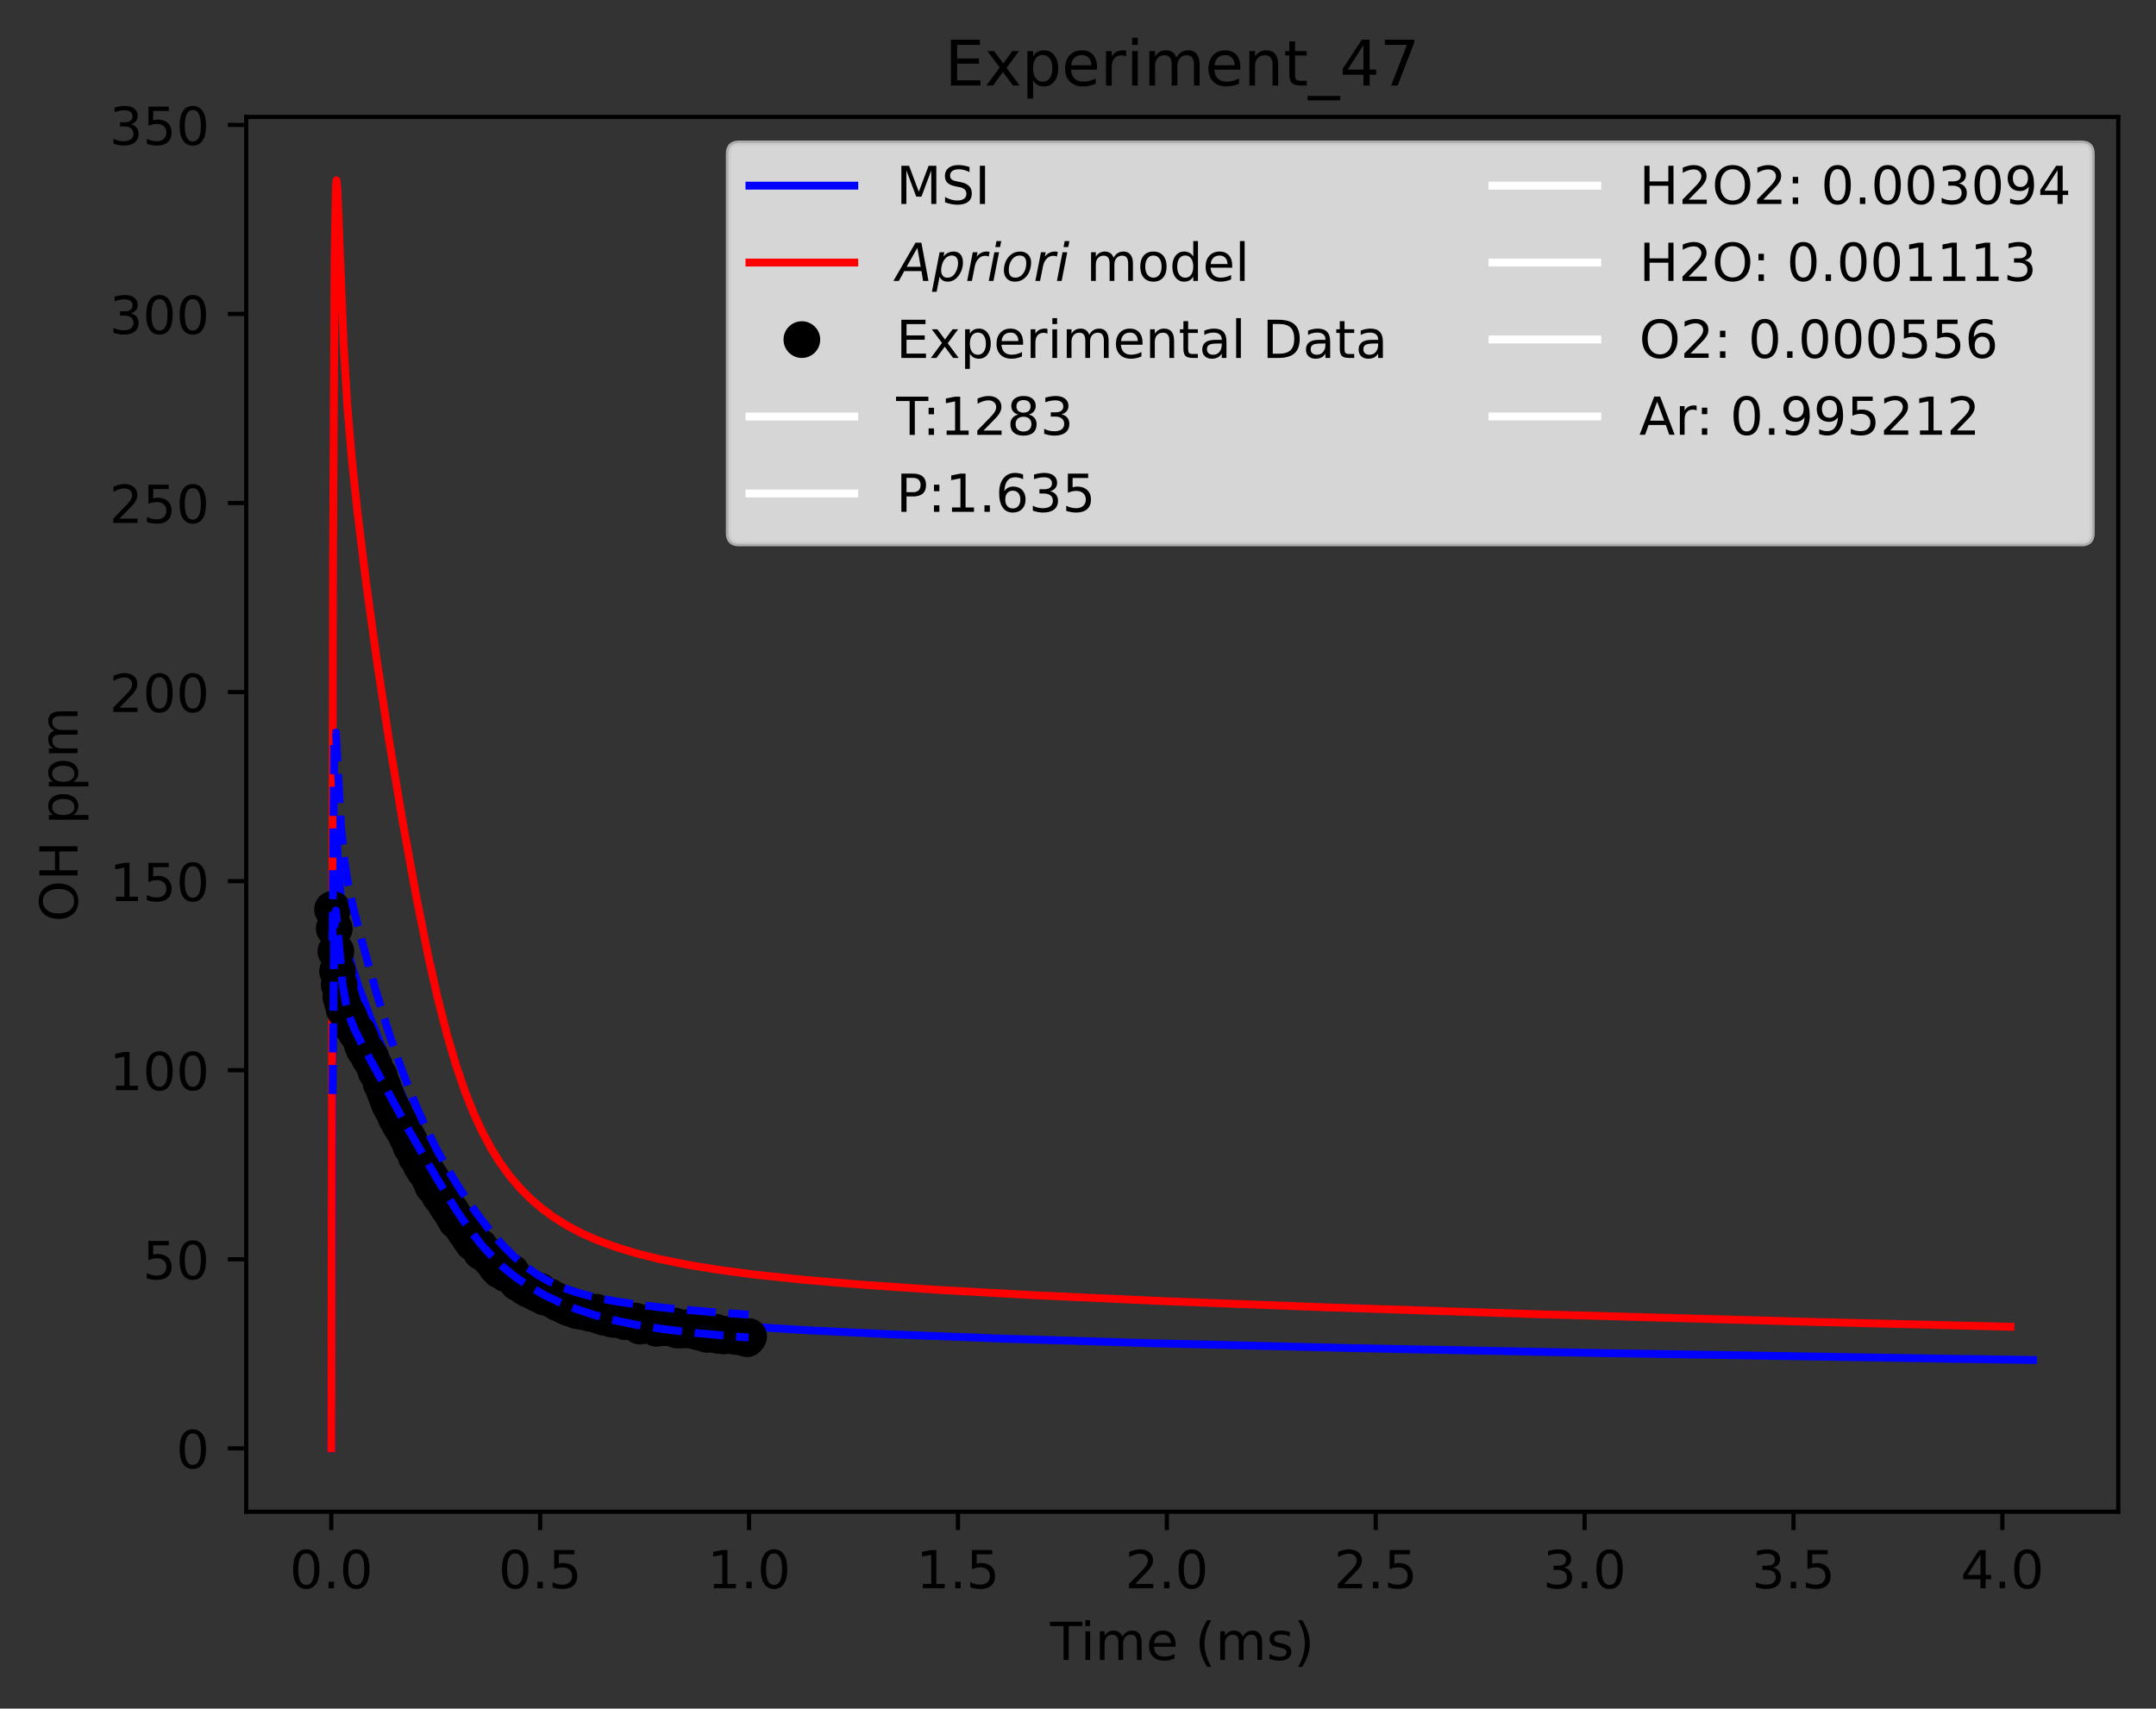 <?xml version="1.0" encoding="utf-8" standalone="no"?>
<!DOCTYPE svg PUBLIC "-//W3C//DTD SVG 1.1//EN"
  "http://www.w3.org/Graphics/SVG/1.1/DTD/svg11.dtd">
<!-- Created with matplotlib (https://matplotlib.org/) -->
<svg height="325.986pt" version="1.1" viewBox="0 0 411.286 325.986" width="411.286pt" xmlns="http://www.w3.org/2000/svg" xmlns:xlink="http://www.w3.org/1999/xlink">
 <rect x="0" y="0" width="411.286" height="325.986" fill="#333333" stroke="none"/>
 <defs>
  <style type="text/css">*{stroke-linecap:butt;stroke-linejoin:round;}</style>
 </defs>
 <g id="figure_1">
  <g id="patch_1">
   <path d="M 0 325.986 
L 411.286 325.986 
L 411.286 0 
L 0 0 
z
" style="fill:none;"/>
  </g>
  <g id="axes_1">
   <g id="patch_2">
    <path d="M 46.966 288.43 
L 404.086 288.43 
L 404.086 22.318 
L 46.966 22.318 
z
" style="fill:none;"/>
   </g>
   <g id="matplotlib.axis_1">
    <g id="xtick_1">
     <g id="line2d_1">
      <defs>
       <path d="M 0 0 
L 0 3.5 
" id="m609d4f4ee0" style="stroke:#000000;stroke-width:0.8;"/>
      </defs>
      <g>
       <use style="stroke:#000000;stroke-width:0.8;" x="63.198" xlink:href="#m609d4f4ee0" y="288.43"/>
      </g>
     </g>
     <g id="text_1">
      <!-- 0.0 -->
      <g transform="translate(55.247 303.029)scale(0.1 -0.1)">
       <defs>
        <path d="M 31.781 66.406 
Q 24.172 66.406 20.328 58.906 
Q 16.5 51.422 16.5 36.375 
Q 16.5 21.391 20.328 13.891 
Q 24.172 6.391 31.781 6.391 
Q 39.453 6.391 43.281 13.891 
Q 47.125 21.391 47.125 36.375 
Q 47.125 51.422 43.281 58.906 
Q 39.453 66.406 31.781 66.406 
z
M 31.781 74.219 
Q 44.047 74.219 50.516 64.516 
Q 56.984 54.828 56.984 36.375 
Q 56.984 17.969 50.516 8.266 
Q 44.047 -1.422 31.781 -1.422 
Q 19.531 -1.422 13.062 8.266 
Q 6.594 17.969 6.594 36.375 
Q 6.594 54.828 13.062 64.516 
Q 19.531 74.219 31.781 74.219 
z
" id="DejaVuSans-48"/>
        <path d="M 10.688 12.406 
L 21 12.406 
L 21 0 
L 10.688 0 
z
" id="DejaVuSans-46"/>
       </defs>
       <use xlink:href="#DejaVuSans-48"/>
       <use x="63.623" xlink:href="#DejaVuSans-46"/>
       <use x="95.41" xlink:href="#DejaVuSans-48"/>
      </g>
     </g>
    </g>
    <g id="xtick_2">
     <g id="line2d_2">
      <g>
       <use style="stroke:#000000;stroke-width:0.8;" x="103.046" xlink:href="#m609d4f4ee0" y="288.43"/>
      </g>
     </g>
     <g id="text_2">
      <!-- 0.5 -->
      <g transform="translate(95.094 303.029)scale(0.1 -0.1)">
       <defs>
        <path d="M 10.797 72.906 
L 49.516 72.906 
L 49.516 64.594 
L 19.828 64.594 
L 19.828 46.734 
Q 21.969 47.469 24.109 47.828 
Q 26.266 48.188 28.422 48.188 
Q 40.625 48.188 47.75 41.5 
Q 54.891 34.812 54.891 23.391 
Q 54.891 11.625 47.562 5.094 
Q 40.234 -1.422 26.906 -1.422 
Q 22.312 -1.422 17.547 -0.641 
Q 12.797 0.141 7.719 1.703 
L 7.719 11.625 
Q 12.109 9.234 16.797 8.062 
Q 21.484 6.891 26.703 6.891 
Q 35.156 6.891 40.078 11.328 
Q 45.016 15.766 45.016 23.391 
Q 45.016 31 40.078 35.438 
Q 35.156 39.891 26.703 39.891 
Q 22.75 39.891 18.812 39.016 
Q 14.891 38.141 10.797 36.281 
z
" id="DejaVuSans-53"/>
       </defs>
       <use xlink:href="#DejaVuSans-48"/>
       <use x="63.623" xlink:href="#DejaVuSans-46"/>
       <use x="95.41" xlink:href="#DejaVuSans-53"/>
      </g>
     </g>
    </g>
    <g id="xtick_3">
     <g id="line2d_3">
      <g>
       <use style="stroke:#000000;stroke-width:0.8;" x="142.893" xlink:href="#m609d4f4ee0" y="288.43"/>
      </g>
     </g>
     <g id="text_3">
      <!-- 1.0 -->
      <g transform="translate(134.942 303.029)scale(0.1 -0.1)">
       <defs>
        <path d="M 12.406 8.297 
L 28.516 8.297 
L 28.516 63.922 
L 10.984 60.406 
L 10.984 69.391 
L 28.422 72.906 
L 38.281 72.906 
L 38.281 8.297 
L 54.391 8.297 
L 54.391 0 
L 12.406 0 
z
" id="DejaVuSans-49"/>
       </defs>
       <use xlink:href="#DejaVuSans-49"/>
       <use x="63.623" xlink:href="#DejaVuSans-46"/>
       <use x="95.41" xlink:href="#DejaVuSans-48"/>
      </g>
     </g>
    </g>
    <g id="xtick_4">
     <g id="line2d_4">
      <g>
       <use style="stroke:#000000;stroke-width:0.8;" x="182.741" xlink:href="#m609d4f4ee0" y="288.43"/>
      </g>
     </g>
     <g id="text_4">
      <!-- 1.5 -->
      <g transform="translate(174.789 303.029)scale(0.1 -0.1)">
       <use xlink:href="#DejaVuSans-49"/>
       <use x="63.623" xlink:href="#DejaVuSans-46"/>
       <use x="95.41" xlink:href="#DejaVuSans-53"/>
      </g>
     </g>
    </g>
    <g id="xtick_5">
     <g id="line2d_5">
      <g>
       <use style="stroke:#000000;stroke-width:0.8;" x="222.588" xlink:href="#m609d4f4ee0" y="288.43"/>
      </g>
     </g>
     <g id="text_5">
      <!-- 2.0 -->
      <g transform="translate(214.637 303.029)scale(0.1 -0.1)">
       <defs>
        <path d="M 19.188 8.297 
L 53.609 8.297 
L 53.609 0 
L 7.328 0 
L 7.328 8.297 
Q 12.938 14.109 22.625 23.891 
Q 32.328 33.688 34.812 36.531 
Q 39.547 41.844 41.422 45.531 
Q 43.312 49.219 43.312 52.781 
Q 43.312 58.594 39.234 62.25 
Q 35.156 65.922 28.609 65.922 
Q 23.969 65.922 18.812 64.312 
Q 13.672 62.703 7.812 59.422 
L 7.812 69.391 
Q 13.766 71.781 18.938 73 
Q 24.125 74.219 28.422 74.219 
Q 39.75 74.219 46.484 68.547 
Q 53.219 62.891 53.219 53.422 
Q 53.219 48.922 51.531 44.891 
Q 49.859 40.875 45.406 35.406 
Q 44.188 33.984 37.641 27.219 
Q 31.109 20.453 19.188 8.297 
z
" id="DejaVuSans-50"/>
       </defs>
       <use xlink:href="#DejaVuSans-50"/>
       <use x="63.623" xlink:href="#DejaVuSans-46"/>
       <use x="95.41" xlink:href="#DejaVuSans-48"/>
      </g>
     </g>
    </g>
    <g id="xtick_6">
     <g id="line2d_6">
      <g>
       <use style="stroke:#000000;stroke-width:0.8;" x="262.436" xlink:href="#m609d4f4ee0" y="288.43"/>
      </g>
     </g>
     <g id="text_6">
      <!-- 2.5 -->
      <g transform="translate(254.484 303.029)scale(0.1 -0.1)">
       <use xlink:href="#DejaVuSans-50"/>
       <use x="63.623" xlink:href="#DejaVuSans-46"/>
       <use x="95.41" xlink:href="#DejaVuSans-53"/>
      </g>
     </g>
    </g>
    <g id="xtick_7">
     <g id="line2d_7">
      <g>
       <use style="stroke:#000000;stroke-width:0.8;" x="302.284" xlink:href="#m609d4f4ee0" y="288.43"/>
      </g>
     </g>
     <g id="text_7">
      <!-- 3.0 -->
      <g transform="translate(294.332 303.029)scale(0.1 -0.1)">
       <defs>
        <path d="M 40.578 39.312 
Q 47.656 37.797 51.625 33 
Q 55.609 28.219 55.609 21.188 
Q 55.609 10.406 48.188 4.484 
Q 40.766 -1.422 27.094 -1.422 
Q 22.516 -1.422 17.656 -0.516 
Q 12.797 0.391 7.625 2.203 
L 7.625 11.719 
Q 11.719 9.328 16.594 8.109 
Q 21.484 6.891 26.812 6.891 
Q 36.078 6.891 40.938 10.547 
Q 45.797 14.203 45.797 21.188 
Q 45.797 27.641 41.281 31.266 
Q 36.766 34.906 28.719 34.906 
L 20.219 34.906 
L 20.219 43.016 
L 29.109 43.016 
Q 36.375 43.016 40.234 45.922 
Q 44.094 48.828 44.094 54.297 
Q 44.094 59.906 40.109 62.906 
Q 36.141 65.922 28.719 65.922 
Q 24.656 65.922 20.016 65.031 
Q 15.375 64.156 9.812 62.312 
L 9.812 71.094 
Q 15.438 72.656 20.344 73.438 
Q 25.25 74.219 29.594 74.219 
Q 40.828 74.219 47.359 69.109 
Q 53.906 64.016 53.906 55.328 
Q 53.906 49.266 50.438 45.094 
Q 46.969 40.922 40.578 39.312 
z
" id="DejaVuSans-51"/>
       </defs>
       <use xlink:href="#DejaVuSans-51"/>
       <use x="63.623" xlink:href="#DejaVuSans-46"/>
       <use x="95.41" xlink:href="#DejaVuSans-48"/>
      </g>
     </g>
    </g>
    <g id="xtick_8">
     <g id="line2d_8">
      <g>
       <use style="stroke:#000000;stroke-width:0.8;" x="342.131" xlink:href="#m609d4f4ee0" y="288.43"/>
      </g>
     </g>
     <g id="text_8">
      <!-- 3.5 -->
      <g transform="translate(334.179 303.029)scale(0.1 -0.1)">
       <use xlink:href="#DejaVuSans-51"/>
       <use x="63.623" xlink:href="#DejaVuSans-46"/>
       <use x="95.41" xlink:href="#DejaVuSans-53"/>
      </g>
     </g>
    </g>
    <g id="xtick_9">
     <g id="line2d_9">
      <g>
       <use style="stroke:#000000;stroke-width:0.8;" x="381.979" xlink:href="#m609d4f4ee0" y="288.43"/>
      </g>
     </g>
     <g id="text_9">
      <!-- 4.0 -->
      <g transform="translate(374.027 303.029)scale(0.1 -0.1)">
       <defs>
        <path d="M 37.797 64.312 
L 12.891 25.391 
L 37.797 25.391 
z
M 35.203 72.906 
L 47.609 72.906 
L 47.609 25.391 
L 58.016 25.391 
L 58.016 17.188 
L 47.609 17.188 
L 47.609 0 
L 37.797 0 
L 37.797 17.188 
L 4.891 17.188 
L 4.891 26.703 
z
" id="DejaVuSans-52"/>
       </defs>
       <use xlink:href="#DejaVuSans-52"/>
       <use x="63.623" xlink:href="#DejaVuSans-46"/>
       <use x="95.41" xlink:href="#DejaVuSans-48"/>
      </g>
     </g>
    </g>
    <g id="text_10">
     <!-- Time (ms) -->
     <g transform="translate(200.326 316.707)scale(0.1 -0.1)">
      <defs>
       <path d="M -0.297 72.906 
L 61.375 72.906 
L 61.375 64.594 
L 35.5 64.594 
L 35.5 0 
L 25.594 0 
L 25.594 64.594 
L -0.297 64.594 
z
" id="DejaVuSans-84"/>
       <path d="M 9.422 54.688 
L 18.406 54.688 
L 18.406 0 
L 9.422 0 
z
M 9.422 75.984 
L 18.406 75.984 
L 18.406 64.594 
L 9.422 64.594 
z
" id="DejaVuSans-105"/>
       <path d="M 52 44.188 
Q 55.375 50.25 60.062 53.125 
Q 64.75 56 71.094 56 
Q 79.641 56 84.281 50.016 
Q 88.922 44.047 88.922 33.016 
L 88.922 0 
L 79.891 0 
L 79.891 32.719 
Q 79.891 40.578 77.094 44.375 
Q 74.312 48.188 68.609 48.188 
Q 61.625 48.188 57.562 43.547 
Q 53.516 38.922 53.516 30.906 
L 53.516 0 
L 44.484 0 
L 44.484 32.719 
Q 44.484 40.625 41.703 44.406 
Q 38.922 48.188 33.109 48.188 
Q 26.219 48.188 22.156 43.531 
Q 18.109 38.875 18.109 30.906 
L 18.109 0 
L 9.078 0 
L 9.078 54.688 
L 18.109 54.688 
L 18.109 46.188 
Q 21.188 51.219 25.484 53.609 
Q 29.781 56 35.688 56 
Q 41.656 56 45.828 52.969 
Q 50 49.953 52 44.188 
z
" id="DejaVuSans-109"/>
       <path d="M 56.203 29.594 
L 56.203 25.203 
L 14.891 25.203 
Q 15.484 15.922 20.484 11.062 
Q 25.484 6.203 34.422 6.203 
Q 39.594 6.203 44.453 7.469 
Q 49.312 8.734 54.109 11.281 
L 54.109 2.781 
Q 49.266 0.734 44.188 -0.344 
Q 39.109 -1.422 33.891 -1.422 
Q 20.797 -1.422 13.156 6.188 
Q 5.516 13.812 5.516 26.812 
Q 5.516 40.234 12.766 48.109 
Q 20.016 56 32.328 56 
Q 43.359 56 49.781 48.891 
Q 56.203 41.797 56.203 29.594 
z
M 47.219 32.234 
Q 47.125 39.594 43.094 43.984 
Q 39.062 48.391 32.422 48.391 
Q 24.906 48.391 20.391 44.141 
Q 15.875 39.891 15.188 32.172 
z
" id="DejaVuSans-101"/>
       <path id="DejaVuSans-32"/>
       <path d="M 31 75.875 
Q 24.469 64.656 21.281 53.656 
Q 18.109 42.672 18.109 31.391 
Q 18.109 20.125 21.312 9.062 
Q 24.516 -2 31 -13.188 
L 23.188 -13.188 
Q 15.875 -1.703 12.234 9.375 
Q 8.594 20.453 8.594 31.391 
Q 8.594 42.281 12.203 53.312 
Q 15.828 64.359 23.188 75.875 
z
" id="DejaVuSans-40"/>
       <path d="M 44.281 53.078 
L 44.281 44.578 
Q 40.484 46.531 36.375 47.5 
Q 32.281 48.484 27.875 48.484 
Q 21.188 48.484 17.844 46.438 
Q 14.5 44.391 14.5 40.281 
Q 14.5 37.156 16.891 35.375 
Q 19.281 33.594 26.516 31.984 
L 29.594 31.297 
Q 39.156 29.25 43.188 25.516 
Q 47.219 21.781 47.219 15.094 
Q 47.219 7.469 41.188 3.016 
Q 35.156 -1.422 24.609 -1.422 
Q 20.219 -1.422 15.453 -0.562 
Q 10.688 0.297 5.422 2 
L 5.422 11.281 
Q 10.406 8.688 15.234 7.391 
Q 20.062 6.109 24.812 6.109 
Q 31.156 6.109 34.562 8.281 
Q 37.984 10.453 37.984 14.406 
Q 37.984 18.062 35.516 20.016 
Q 33.062 21.969 24.703 23.781 
L 21.578 24.516 
Q 13.234 26.266 9.516 29.906 
Q 5.812 33.547 5.812 39.891 
Q 5.812 47.609 11.281 51.797 
Q 16.75 56 26.812 56 
Q 31.781 56 36.172 55.266 
Q 40.578 54.547 44.281 53.078 
z
" id="DejaVuSans-115"/>
       <path d="M 8.016 75.875 
L 15.828 75.875 
Q 23.141 64.359 26.781 53.312 
Q 30.422 42.281 30.422 31.391 
Q 30.422 20.453 26.781 9.375 
Q 23.141 -1.703 15.828 -13.188 
L 8.016 -13.188 
Q 14.5 -2 17.703 9.062 
Q 20.906 20.125 20.906 31.391 
Q 20.906 42.672 17.703 53.656 
Q 14.5 64.656 8.016 75.875 
z
" id="DejaVuSans-41"/>
      </defs>
      <use xlink:href="#DejaVuSans-84"/>
      <use x="57.959" xlink:href="#DejaVuSans-105"/>
      <use x="85.742" xlink:href="#DejaVuSans-109"/>
      <use x="183.154" xlink:href="#DejaVuSans-101"/>
      <use x="244.678" xlink:href="#DejaVuSans-32"/>
      <use x="276.465" xlink:href="#DejaVuSans-40"/>
      <use x="315.479" xlink:href="#DejaVuSans-109"/>
      <use x="412.891" xlink:href="#DejaVuSans-115"/>
      <use x="464.99" xlink:href="#DejaVuSans-41"/>
     </g>
    </g>
   </g>
   <g id="matplotlib.axis_2">
    <g id="ytick_1">
     <g id="line2d_10">
      <defs>
       <path d="M 0 0 
L -3.5 0 
" id="md9ecc47e85" style="stroke:#000000;stroke-width:0.8;"/>
      </defs>
      <g>
       <use style="stroke:#000000;stroke-width:0.8;" x="46.966" xlink:href="#md9ecc47e85" y="276.334"/>
      </g>
     </g>
     <g id="text_11">
      <!-- 0 -->
      <g transform="translate(33.603 280.133)scale(0.1 -0.1)">
       <use xlink:href="#DejaVuSans-48"/>
      </g>
     </g>
    </g>
    <g id="ytick_2">
     <g id="line2d_11">
      <g>
       <use style="stroke:#000000;stroke-width:0.8;" x="46.966" xlink:href="#md9ecc47e85" y="240.262"/>
      </g>
     </g>
     <g id="text_12">
      <!-- 50 -->
      <g transform="translate(27.241 244.062)scale(0.1 -0.1)">
       <use xlink:href="#DejaVuSans-53"/>
       <use x="63.623" xlink:href="#DejaVuSans-48"/>
      </g>
     </g>
    </g>
    <g id="ytick_3">
     <g id="line2d_12">
      <g>
       <use style="stroke:#000000;stroke-width:0.8;" x="46.966" xlink:href="#md9ecc47e85" y="204.191"/>
      </g>
     </g>
     <g id="text_13">
      <!-- 100 -->
      <g transform="translate(20.878 207.99)scale(0.1 -0.1)">
       <use xlink:href="#DejaVuSans-49"/>
       <use x="63.623" xlink:href="#DejaVuSans-48"/>
       <use x="127.246" xlink:href="#DejaVuSans-48"/>
      </g>
     </g>
    </g>
    <g id="ytick_4">
     <g id="line2d_13">
      <g>
       <use style="stroke:#000000;stroke-width:0.8;" x="46.966" xlink:href="#md9ecc47e85" y="168.119"/>
      </g>
     </g>
     <g id="text_14">
      <!-- 150 -->
      <g transform="translate(20.878 171.918)scale(0.1 -0.1)">
       <use xlink:href="#DejaVuSans-49"/>
       <use x="63.623" xlink:href="#DejaVuSans-53"/>
       <use x="127.246" xlink:href="#DejaVuSans-48"/>
      </g>
     </g>
    </g>
    <g id="ytick_5">
     <g id="line2d_14">
      <g>
       <use style="stroke:#000000;stroke-width:0.8;" x="46.966" xlink:href="#md9ecc47e85" y="132.047"/>
      </g>
     </g>
     <g id="text_15">
      <!-- 200 -->
      <g transform="translate(20.878 135.847)scale(0.1 -0.1)">
       <use xlink:href="#DejaVuSans-50"/>
       <use x="63.623" xlink:href="#DejaVuSans-48"/>
       <use x="127.246" xlink:href="#DejaVuSans-48"/>
      </g>
     </g>
    </g>
    <g id="ytick_6">
     <g id="line2d_15">
      <g>
       <use style="stroke:#000000;stroke-width:0.8;" x="46.966" xlink:href="#md9ecc47e85" y="95.976"/>
      </g>
     </g>
     <g id="text_16">
      <!-- 250 -->
      <g transform="translate(20.878 99.775)scale(0.1 -0.1)">
       <use xlink:href="#DejaVuSans-50"/>
       <use x="63.623" xlink:href="#DejaVuSans-53"/>
       <use x="127.246" xlink:href="#DejaVuSans-48"/>
      </g>
     </g>
    </g>
    <g id="ytick_7">
     <g id="line2d_16">
      <g>
       <use style="stroke:#000000;stroke-width:0.8;" x="46.966" xlink:href="#md9ecc47e85" y="59.904"/>
      </g>
     </g>
     <g id="text_17">
      <!-- 300 -->
      <g transform="translate(20.878 63.703)scale(0.1 -0.1)">
       <use xlink:href="#DejaVuSans-51"/>
       <use x="63.623" xlink:href="#DejaVuSans-48"/>
       <use x="127.246" xlink:href="#DejaVuSans-48"/>
      </g>
     </g>
    </g>
    <g id="ytick_8">
     <g id="line2d_17">
      <g>
       <use style="stroke:#000000;stroke-width:0.8;" x="46.966" xlink:href="#md9ecc47e85" y="23.832"/>
      </g>
     </g>
     <g id="text_18">
      <!-- 350 -->
      <g transform="translate(20.878 27.631)scale(0.1 -0.1)">
       <use xlink:href="#DejaVuSans-51"/>
       <use x="63.623" xlink:href="#DejaVuSans-53"/>
       <use x="127.246" xlink:href="#DejaVuSans-48"/>
      </g>
     </g>
    </g>
    <g id="text_19">
     <!-- OH ppm -->
     <g transform="translate(14.798 175.878)rotate(-90)scale(0.1 -0.1)">
      <defs>
       <path d="M 39.406 66.219 
Q 28.656 66.219 22.328 58.203 
Q 16.016 50.203 16.016 36.375 
Q 16.016 22.609 22.328 14.594 
Q 28.656 6.594 39.406 6.594 
Q 50.141 6.594 56.422 14.594 
Q 62.703 22.609 62.703 36.375 
Q 62.703 50.203 56.422 58.203 
Q 50.141 66.219 39.406 66.219 
z
M 39.406 74.219 
Q 54.734 74.219 63.906 63.938 
Q 73.094 53.656 73.094 36.375 
Q 73.094 19.141 63.906 8.859 
Q 54.734 -1.422 39.406 -1.422 
Q 24.031 -1.422 14.812 8.828 
Q 5.609 19.094 5.609 36.375 
Q 5.609 53.656 14.812 63.938 
Q 24.031 74.219 39.406 74.219 
z
" id="DejaVuSans-79"/>
       <path d="M 9.812 72.906 
L 19.672 72.906 
L 19.672 43.016 
L 55.516 43.016 
L 55.516 72.906 
L 65.375 72.906 
L 65.375 0 
L 55.516 0 
L 55.516 34.719 
L 19.672 34.719 
L 19.672 0 
L 9.812 0 
z
" id="DejaVuSans-72"/>
       <path d="M 18.109 8.203 
L 18.109 -20.797 
L 9.078 -20.797 
L 9.078 54.688 
L 18.109 54.688 
L 18.109 46.391 
Q 20.953 51.266 25.266 53.625 
Q 29.594 56 35.594 56 
Q 45.562 56 51.781 48.094 
Q 58.016 40.188 58.016 27.297 
Q 58.016 14.406 51.781 6.484 
Q 45.562 -1.422 35.594 -1.422 
Q 29.594 -1.422 25.266 0.953 
Q 20.953 3.328 18.109 8.203 
z
M 48.688 27.297 
Q 48.688 37.203 44.609 42.844 
Q 40.531 48.484 33.406 48.484 
Q 26.266 48.484 22.188 42.844 
Q 18.109 37.203 18.109 27.297 
Q 18.109 17.391 22.188 11.75 
Q 26.266 6.109 33.406 6.109 
Q 40.531 6.109 44.609 11.75 
Q 48.688 17.391 48.688 27.297 
z
" id="DejaVuSans-112"/>
      </defs>
      <use xlink:href="#DejaVuSans-79"/>
      <use x="78.711" xlink:href="#DejaVuSans-72"/>
      <use x="153.906" xlink:href="#DejaVuSans-32"/>
      <use x="185.693" xlink:href="#DejaVuSans-112"/>
      <use x="249.17" xlink:href="#DejaVuSans-112"/>
      <use x="312.646" xlink:href="#DejaVuSans-109"/>
     </g>
    </g>
   </g>
   <g id="line2d_18">
    <path clip-path="url(#p970a5e3c44)" d="M 63.198 276.334 
L 63.487 186.018 
L 63.75 161.043 
L 63.955 157.365 
L 64.009 157.472 
L 64.137 158.646 
L 64.592 166.077 
L 65.166 173.592 
L 65.71 178.019 
L 66.355 181.447 
L 67.161 184.497 
L 68.365 188.112 
L 70.93 194.952 
L 74.372 203.577 
L 77.064 209.763 
L 79.87 215.641 
L 82.506 220.683 
L 85.324 225.618 
L 87.926 229.76 
L 90.528 233.476 
L 92.912 236.483 
L 95.08 238.876 
L 97.248 240.952 
L 99.416 242.733 
L 101.801 244.386 
L 104.186 245.763 
L 106.798 247.006 
L 109.74 248.141 
L 113.009 249.144 
L 116.606 250.014 
L 120.877 250.819 
L 126.3 251.599 
L 132.992 252.324 
L 141.954 253.057 
L 153.724 253.792 
L 169.8 254.576 
L 190.625 255.382 
L 220.079 256.287 
L 257.795 257.21 
L 306.452 258.175 
L 369.453 259.205 
L 387.853 259.474 
L 387.853 259.474 
" style="fill:none;stroke:#0000ff;stroke-linecap:square;stroke-width:1.5;"/>
   </g>
   <g id="line2d_19">
    <path clip-path="url(#p970a5e3c44)" d="M 63.198 276.334 
L 63.537 105.971 
L 63.832 49.162 
L 64.077 35.462 
L 64.197 34.414 
L 64.237 34.563 
L 64.377 36.402 
L 64.716 44.961 
L 65.582 66.296 
L 66.261 77.415 
L 67.092 87.316 
L 68.176 97.593 
L 69.817 110.966 
L 71.856 125.777 
L 74.169 140.935 
L 76.776 156.542 
L 79.474 171.383 
L 81.611 182.047 
L 83.468 190.328 
L 85.325 197.588 
L 87.013 203.304 
L 88.701 208.237 
L 90.39 212.472 
L 92.078 216.105 
L 93.766 219.227 
L 95.455 221.92 
L 97.229 224.36 
L 99.257 226.747 
L 101.284 228.782 
L 103.319 230.535 
L 105.623 232.235 
L 108.311 233.911 
L 110.999 235.321 
L 113.708 236.53 
L 117.195 237.837 
L 121.264 239.089 
L 125.639 240.189 
L 130.888 241.261 
L 137.012 242.268 
L 144.015 243.195 
L 153.208 244.168 
L 165.027 245.161 
L 179.473 246.135 
L 197.903 247.149 
L 221.677 248.234 
L 253.376 249.447 
L 294.044 250.769 
L 344.746 252.184 
L 383.518 253.145 
L 383.518 253.145 
" style="fill:none;stroke:#ff0000;stroke-linecap:square;stroke-width:1.5;"/>
   </g>
   <g id="line2d_20">
    <defs>
     <path d="M 0 3 
C 0.796 3 1.559 2.684 2.121 2.121 
C 2.684 1.559 3 0.796 3 0 
C 3 -0.796 2.684 -1.559 2.121 -2.121 
C 1.559 -2.684 0.796 -3 0 -3 
C -0.796 -3 -1.559 -2.684 -2.121 -2.121 
C -2.684 -1.559 -3 -0.796 -3 0 
C -3 0.796 -2.684 1.559 -2.121 2.121 
C -1.559 2.684 -0.796 3 0 3 
z
" id="m9eb7325763" style="stroke:#000000;"/>
    </defs>
    <g clip-path="url(#p970a5e3c44)">
     <use style="stroke:#000000;" x="63.437" xlink:href="#m9eb7325763" y="173.501"/>
     <use style="stroke:#000000;" x="63.756" xlink:href="#m9eb7325763" y="177.159"/>
     <use style="stroke:#000000;" x="64.075" xlink:href="#m9eb7325763" y="181.523"/>
     <use style="stroke:#000000;" x="64.394" xlink:href="#m9eb7325763" y="185.311"/>
     <use style="stroke:#000000;" x="64.713" xlink:href="#m9eb7325763" y="187.908"/>
     <use style="stroke:#000000;" x="65.031" xlink:href="#m9eb7325763" y="190.253"/>
     <use style="stroke:#000000;" x="65.35" xlink:href="#m9eb7325763" y="191.385"/>
     <use style="stroke:#000000;" x="65.669" xlink:href="#m9eb7325763" y="192.612"/>
     <use style="stroke:#000000;" x="65.988" xlink:href="#m9eb7325763" y="193.066"/>
     <use style="stroke:#000000;" x="66.306" xlink:href="#m9eb7325763" y="193.456"/>
     <use style="stroke:#000000;" x="66.625" xlink:href="#m9eb7325763" y="194.134"/>
     <use style="stroke:#000000;" x="66.944" xlink:href="#m9eb7325763" y="194.964"/>
     <use style="stroke:#000000;" x="67.263" xlink:href="#m9eb7325763" y="195.952"/>
     <use style="stroke:#000000;" x="67.582" xlink:href="#m9eb7325763" y="196.356"/>
     <use style="stroke:#000000;" x="67.9" xlink:href="#m9eb7325763" y="196.948"/>
     <use style="stroke:#000000;" x="68.219" xlink:href="#m9eb7325763" y="197.012"/>
     <use style="stroke:#000000;" x="68.538" xlink:href="#m9eb7325763" y="197.784"/>
     <use style="stroke:#000000;" x="68.857" xlink:href="#m9eb7325763" y="198.455"/>
     <use style="stroke:#000000;" x="69.175" xlink:href="#m9eb7325763" y="199.516"/>
     <use style="stroke:#000000;" x="69.494" xlink:href="#m9eb7325763" y="200.201"/>
     <use style="stroke:#000000;" x="69.813" xlink:href="#m9eb7325763" y="200.562"/>
     <use style="stroke:#000000;" x="70.132" xlink:href="#m9eb7325763" y="200.829"/>
     <use style="stroke:#000000;" x="70.451" xlink:href="#m9eb7325763" y="201.81"/>
     <use style="stroke:#000000;" x="70.769" xlink:href="#m9eb7325763" y="201.86"/>
     <use style="stroke:#000000;" x="71.088" xlink:href="#m9eb7325763" y="202.827"/>
     <use style="stroke:#000000;" x="71.407" xlink:href="#m9eb7325763" y="203.397"/>
     <use style="stroke:#000000;" x="71.726" xlink:href="#m9eb7325763" y="204.423"/>
     <use style="stroke:#000000;" x="72.045" xlink:href="#m9eb7325763" y="204.823"/>
     <use style="stroke:#000000;" x="72.363" xlink:href="#m9eb7325763" y="205.286"/>
     <use style="stroke:#000000;" x="72.682" xlink:href="#m9eb7325763" y="206.638"/>
     <use style="stroke:#000000;" x="73.001" xlink:href="#m9eb7325763" y="207.18"/>
     <use style="stroke:#000000;" x="73.32" xlink:href="#m9eb7325763" y="208.13"/>
     <use style="stroke:#000000;" x="73.638" xlink:href="#m9eb7325763" y="208.877"/>
     <use style="stroke:#000000;" x="73.957" xlink:href="#m9eb7325763" y="209.749"/>
     <use style="stroke:#000000;" x="74.276" xlink:href="#m9eb7325763" y="210.624"/>
     <use style="stroke:#000000;" x="74.595" xlink:href="#m9eb7325763" y="211.159"/>
     <use style="stroke:#000000;" x="74.914" xlink:href="#m9eb7325763" y="211.821"/>
     <use style="stroke:#000000;" x="75.232" xlink:href="#m9eb7325763" y="212.282"/>
     <use style="stroke:#000000;" x="75.551" xlink:href="#m9eb7325763" y="213.226"/>
     <use style="stroke:#000000;" x="75.87" xlink:href="#m9eb7325763" y="213.651"/>
     <use style="stroke:#000000;" x="76.189" xlink:href="#m9eb7325763" y="214.357"/>
     <use style="stroke:#000000;" x="76.507" xlink:href="#m9eb7325763" y="214.719"/>
     <use style="stroke:#000000;" x="76.826" xlink:href="#m9eb7325763" y="215.402"/>
     <use style="stroke:#000000;" x="77.145" xlink:href="#m9eb7325763" y="215.797"/>
     <use style="stroke:#000000;" x="77.464" xlink:href="#m9eb7325763" y="216.521"/>
     <use style="stroke:#000000;" x="77.783" xlink:href="#m9eb7325763" y="217.249"/>
     <use style="stroke:#000000;" x="78.101" xlink:href="#m9eb7325763" y="217.731"/>
     <use style="stroke:#000000;" x="78.42" xlink:href="#m9eb7325763" y="218.718"/>
     <use style="stroke:#000000;" x="78.739" xlink:href="#m9eb7325763" y="219.124"/>
     <use style="stroke:#000000;" x="79.058" xlink:href="#m9eb7325763" y="219.709"/>
     <use style="stroke:#000000;" x="79.376" xlink:href="#m9eb7325763" y="220.65"/>
     <use style="stroke:#000000;" x="79.695" xlink:href="#m9eb7325763" y="220.665"/>
     <use style="stroke:#000000;" x="80.014" xlink:href="#m9eb7325763" y="221.514"/>
     <use style="stroke:#000000;" x="80.333" xlink:href="#m9eb7325763" y="222.294"/>
     <use style="stroke:#000000;" x="80.652" xlink:href="#m9eb7325763" y="222.633"/>
     <use style="stroke:#000000;" x="80.97" xlink:href="#m9eb7325763" y="223.319"/>
     <use style="stroke:#000000;" x="81.289" xlink:href="#m9eb7325763" y="223.526"/>
     <use style="stroke:#000000;" x="81.608" xlink:href="#m9eb7325763" y="223.885"/>
     <use style="stroke:#000000;" x="81.927" xlink:href="#m9eb7325763" y="224.831"/>
     <use style="stroke:#000000;" x="82.245" xlink:href="#m9eb7325763" y="224.831"/>
     <use style="stroke:#000000;" x="82.564" xlink:href="#m9eb7325763" y="226.252"/>
     <use style="stroke:#000000;" x="82.883" xlink:href="#m9eb7325763" y="226.466"/>
     <use style="stroke:#000000;" x="83.202" xlink:href="#m9eb7325763" y="226.588"/>
     <use style="stroke:#000000;" x="83.521" xlink:href="#m9eb7325763" y="227.148"/>
     <use style="stroke:#000000;" x="83.839" xlink:href="#m9eb7325763" y="228.049"/>
     <use style="stroke:#000000;" x="84.158" xlink:href="#m9eb7325763" y="228.396"/>
     <use style="stroke:#000000;" x="84.477" xlink:href="#m9eb7325763" y="228.419"/>
     <use style="stroke:#000000;" x="84.796" xlink:href="#m9eb7325763" y="229.293"/>
     <use style="stroke:#000000;" x="85.114" xlink:href="#m9eb7325763" y="229.792"/>
     <use style="stroke:#000000;" x="85.433" xlink:href="#m9eb7325763" y="230.36"/>
     <use style="stroke:#000000;" x="85.752" xlink:href="#m9eb7325763" y="230.757"/>
     <use style="stroke:#000000;" x="86.071" xlink:href="#m9eb7325763" y="231.151"/>
     <use style="stroke:#000000;" x="86.39" xlink:href="#m9eb7325763" y="231.832"/>
     <use style="stroke:#000000;" x="86.708" xlink:href="#m9eb7325763" y="232.208"/>
     <use style="stroke:#000000;" x="87.027" xlink:href="#m9eb7325763" y="232.93"/>
     <use style="stroke:#000000;" x="87.346" xlink:href="#m9eb7325763" y="232.939"/>
     <use style="stroke:#000000;" x="87.665" xlink:href="#m9eb7325763" y="233.313"/>
     <use style="stroke:#000000;" x="87.984" xlink:href="#m9eb7325763" y="233.834"/>
     <use style="stroke:#000000;" x="88.302" xlink:href="#m9eb7325763" y="234.141"/>
     <use style="stroke:#000000;" x="88.621" xlink:href="#m9eb7325763" y="234.834"/>
     <use style="stroke:#000000;" x="88.94" xlink:href="#m9eb7325763" y="234.66"/>
     <use style="stroke:#000000;" x="89.259" xlink:href="#m9eb7325763" y="235.367"/>
     <use style="stroke:#000000;" x="89.577" xlink:href="#m9eb7325763" y="236.191"/>
     <use style="stroke:#000000;" x="89.896" xlink:href="#m9eb7325763" y="236.292"/>
     <use style="stroke:#000000;" x="90.215" xlink:href="#m9eb7325763" y="237.1"/>
     <use style="stroke:#000000;" x="90.534" xlink:href="#m9eb7325763" y="237.278"/>
     <use style="stroke:#000000;" x="90.853" xlink:href="#m9eb7325763" y="237.53"/>
     <use style="stroke:#000000;" x="91.171" xlink:href="#m9eb7325763" y="237.691"/>
     <use style="stroke:#000000;" x="91.49" xlink:href="#m9eb7325763" y="237.894"/>
     <use style="stroke:#000000;" x="91.809" xlink:href="#m9eb7325763" y="238.838"/>
     <use style="stroke:#000000;" x="92.128" xlink:href="#m9eb7325763" y="238.904"/>
     <use style="stroke:#000000;" x="92.446" xlink:href="#m9eb7325763" y="239.162"/>
     <use style="stroke:#000000;" x="92.765" xlink:href="#m9eb7325763" y="239.24"/>
     <use style="stroke:#000000;" x="93.084" xlink:href="#m9eb7325763" y="239.601"/>
     <use style="stroke:#000000;" x="93.403" xlink:href="#m9eb7325763" y="239.952"/>
     <use style="stroke:#000000;" x="93.722" xlink:href="#m9eb7325763" y="240.345"/>
     <use style="stroke:#000000;" x="94.04" xlink:href="#m9eb7325763" y="240.593"/>
     <use style="stroke:#000000;" x="94.359" xlink:href="#m9eb7325763" y="241.1"/>
     <use style="stroke:#000000;" x="94.678" xlink:href="#m9eb7325763" y="241.643"/>
     <use style="stroke:#000000;" x="94.997" xlink:href="#m9eb7325763" y="241.33"/>
     <use style="stroke:#000000;" x="95.315" xlink:href="#m9eb7325763" y="242.322"/>
     <use style="stroke:#000000;" x="95.634" xlink:href="#m9eb7325763" y="242.427"/>
     <use style="stroke:#000000;" x="95.953" xlink:href="#m9eb7325763" y="242.249"/>
     <use style="stroke:#000000;" x="96.272" xlink:href="#m9eb7325763" y="242.592"/>
     <use style="stroke:#000000;" x="96.591" xlink:href="#m9eb7325763" y="243.061"/>
     <use style="stroke:#000000;" x="96.909" xlink:href="#m9eb7325763" y="242.974"/>
     <use style="stroke:#000000;" x="97.228" xlink:href="#m9eb7325763" y="242.663"/>
     <use style="stroke:#000000;" x="97.547" xlink:href="#m9eb7325763" y="242.767"/>
     <use style="stroke:#000000;" x="97.866" xlink:href="#m9eb7325763" y="243.493"/>
     <use style="stroke:#000000;" x="98.184" xlink:href="#m9eb7325763" y="243.766"/>
     <use style="stroke:#000000;" x="98.503" xlink:href="#m9eb7325763" y="244.398"/>
     <use style="stroke:#000000;" x="98.822" xlink:href="#m9eb7325763" y="244.776"/>
     <use style="stroke:#000000;" x="99.141" xlink:href="#m9eb7325763" y="244.69"/>
     <use style="stroke:#000000;" x="99.46" xlink:href="#m9eb7325763" y="244.952"/>
     <use style="stroke:#000000;" x="99.778" xlink:href="#m9eb7325763" y="245.017"/>
     <use style="stroke:#000000;" x="100.097" xlink:href="#m9eb7325763" y="245.578"/>
     <use style="stroke:#000000;" x="100.416" xlink:href="#m9eb7325763" y="245.481"/>
     <use style="stroke:#000000;" x="100.735" xlink:href="#m9eb7325763" y="245.952"/>
     <use style="stroke:#000000;" x="101.054" xlink:href="#m9eb7325763" y="245.795"/>
     <use style="stroke:#000000;" x="101.372" xlink:href="#m9eb7325763" y="246.092"/>
     <use style="stroke:#000000;" x="101.691" xlink:href="#m9eb7325763" y="245.907"/>
     <use style="stroke:#000000;" x="102.01" xlink:href="#m9eb7325763" y="246.549"/>
     <use style="stroke:#000000;" x="102.329" xlink:href="#m9eb7325763" y="246.589"/>
     <use style="stroke:#000000;" x="102.647" xlink:href="#m9eb7325763" y="246.874"/>
     <use style="stroke:#000000;" x="102.966" xlink:href="#m9eb7325763" y="246.355"/>
     <use style="stroke:#000000;" x="103.285" xlink:href="#m9eb7325763" y="246.919"/>
     <use style="stroke:#000000;" x="103.604" xlink:href="#m9eb7325763" y="247.32"/>
     <use style="stroke:#000000;" x="103.923" xlink:href="#m9eb7325763" y="247.492"/>
     <use style="stroke:#000000;" x="104.241" xlink:href="#m9eb7325763" y="247.332"/>
     <use style="stroke:#000000;" x="104.56" xlink:href="#m9eb7325763" y="247.516"/>
     <use style="stroke:#000000;" x="104.879" xlink:href="#m9eb7325763" y="247.43"/>
     <use style="stroke:#000000;" x="105.198" xlink:href="#m9eb7325763" y="247.782"/>
     <use style="stroke:#000000;" x="105.516" xlink:href="#m9eb7325763" y="248.06"/>
     <use style="stroke:#000000;" x="105.835" xlink:href="#m9eb7325763" y="248.06"/>
     <use style="stroke:#000000;" x="106.154" xlink:href="#m9eb7325763" y="248.174"/>
     <use style="stroke:#000000;" x="106.473" xlink:href="#m9eb7325763" y="248.596"/>
     <use style="stroke:#000000;" x="106.792" xlink:href="#m9eb7325763" y="248.513"/>
     <use style="stroke:#000000;" x="107.11" xlink:href="#m9eb7325763" y="248.596"/>
     <use style="stroke:#000000;" x="107.429" xlink:href="#m9eb7325763" y="248.93"/>
     <use style="stroke:#000000;" x="107.748" xlink:href="#m9eb7325763" y="249.179"/>
     <use style="stroke:#000000;" x="108.067" xlink:href="#m9eb7325763" y="249.184"/>
     <use style="stroke:#000000;" x="108.385" xlink:href="#m9eb7325763" y="249.478"/>
     <use style="stroke:#000000;" x="108.704" xlink:href="#m9eb7325763" y="249.043"/>
     <use style="stroke:#000000;" x="109.023" xlink:href="#m9eb7325763" y="249.666"/>
     <use style="stroke:#000000;" x="109.342" xlink:href="#m9eb7325763" y="249.383"/>
     <use style="stroke:#000000;" x="109.661" xlink:href="#m9eb7325763" y="249.491"/>
     <use style="stroke:#000000;" x="109.979" xlink:href="#m9eb7325763" y="250.043"/>
     <use style="stroke:#000000;" x="110.298" xlink:href="#m9eb7325763" y="250.104"/>
     <use style="stroke:#000000;" x="110.617" xlink:href="#m9eb7325763" y="249.836"/>
     <use style="stroke:#000000;" x="110.936" xlink:href="#m9eb7325763" y="250.054"/>
     <use style="stroke:#000000;" x="111.254" xlink:href="#m9eb7325763" y="250.254"/>
     <use style="stroke:#000000;" x="111.573" xlink:href="#m9eb7325763" y="250.213"/>
     <use style="stroke:#000000;" x="111.892" xlink:href="#m9eb7325763" y="250.043"/>
     <use style="stroke:#000000;" x="112.211" xlink:href="#m9eb7325763" y="250.387"/>
     <use style="stroke:#000000;" x="112.53" xlink:href="#m9eb7325763" y="250.566"/>
     <use style="stroke:#000000;" x="112.848" xlink:href="#m9eb7325763" y="250.448"/>
     <use style="stroke:#000000;" x="113.167" xlink:href="#m9eb7325763" y="250.576"/>
     <use style="stroke:#000000;" x="113.486" xlink:href="#m9eb7325763" y="250.455"/>
     <use style="stroke:#000000;" x="113.805" xlink:href="#m9eb7325763" y="250.376"/>
     <use style="stroke:#000000;" x="114.123" xlink:href="#m9eb7325763" y="250.694"/>
     <use style="stroke:#000000;" x="114.442" xlink:href="#m9eb7325763" y="251.087"/>
     <use style="stroke:#000000;" x="114.761" xlink:href="#m9eb7325763" y="250.998"/>
     <use style="stroke:#000000;" x="115.08" xlink:href="#m9eb7325763" y="250.888"/>
     <use style="stroke:#000000;" x="115.399" xlink:href="#m9eb7325763" y="251.378"/>
     <use style="stroke:#000000;" x="115.717" xlink:href="#m9eb7325763" y="250.982"/>
     <use style="stroke:#000000;" x="116.036" xlink:href="#m9eb7325763" y="251.316"/>
     <use style="stroke:#000000;" x="116.355" xlink:href="#m9eb7325763" y="251.183"/>
     <use style="stroke:#000000;" x="116.674" xlink:href="#m9eb7325763" y="251.634"/>
     <use style="stroke:#000000;" x="116.993" xlink:href="#m9eb7325763" y="251.725"/>
     <use style="stroke:#000000;" x="117.311" xlink:href="#m9eb7325763" y="251.71"/>
     <use style="stroke:#000000;" x="117.63" xlink:href="#m9eb7325763" y="251.538"/>
     <use style="stroke:#000000;" x="117.949" xlink:href="#m9eb7325763" y="251.644"/>
     <use style="stroke:#000000;" x="118.268" xlink:href="#m9eb7325763" y="251.319"/>
     <use style="stroke:#000000;" x="118.586" xlink:href="#m9eb7325763" y="251.532"/>
     <use style="stroke:#000000;" x="118.905" xlink:href="#m9eb7325763" y="251.642"/>
     <use style="stroke:#000000;" x="119.224" xlink:href="#m9eb7325763" y="252.173"/>
     <use style="stroke:#000000;" x="119.543" xlink:href="#m9eb7325763" y="251.946"/>
     <use style="stroke:#000000;" x="119.862" xlink:href="#m9eb7325763" y="252.053"/>
     <use style="stroke:#000000;" x="120.18" xlink:href="#m9eb7325763" y="252.08"/>
     <use style="stroke:#000000;" x="120.499" xlink:href="#m9eb7325763" y="252.17"/>
     <use style="stroke:#000000;" x="120.818" xlink:href="#m9eb7325763" y="252.077"/>
     <use style="stroke:#000000;" x="121.137" xlink:href="#m9eb7325763" y="252.039"/>
     <use style="stroke:#000000;" x="121.455" xlink:href="#m9eb7325763" y="252.588"/>
     <use style="stroke:#000000;" x="121.774" xlink:href="#m9eb7325763" y="252.475"/>
     <use style="stroke:#000000;" x="122.093" xlink:href="#m9eb7325763" y="253.013"/>
     <use style="stroke:#000000;" x="122.412" xlink:href="#m9eb7325763" y="252.585"/>
     <use style="stroke:#000000;" x="122.731" xlink:href="#m9eb7325763" y="252.394"/>
     <use style="stroke:#000000;" x="123.049" xlink:href="#m9eb7325763" y="252.698"/>
     <use style="stroke:#000000;" x="123.368" xlink:href="#m9eb7325763" y="252.804"/>
     <use style="stroke:#000000;" x="123.687" xlink:href="#m9eb7325763" y="252.912"/>
     <use style="stroke:#000000;" x="124.006" xlink:href="#m9eb7325763" y="252.492"/>
     <use style="stroke:#000000;" x="124.324" xlink:href="#m9eb7325763" y="252.698"/>
     <use style="stroke:#000000;" x="124.643" xlink:href="#m9eb7325763" y="252.492"/>
     <use style="stroke:#000000;" x="124.962" xlink:href="#m9eb7325763" y="252.904"/>
     <use style="stroke:#000000;" x="125.281" xlink:href="#m9eb7325763" y="253.439"/>
     <use style="stroke:#000000;" x="125.6" xlink:href="#m9eb7325763" y="253.226"/>
     <use style="stroke:#000000;" x="125.918" xlink:href="#m9eb7325763" y="252.906"/>
     <use style="stroke:#000000;" x="126.237" xlink:href="#m9eb7325763" y="253.016"/>
     <use style="stroke:#000000;" x="126.556" xlink:href="#m9eb7325763" y="253.326"/>
     <use style="stroke:#000000;" x="126.875" xlink:href="#m9eb7325763" y="253.109"/>
     <use style="stroke:#000000;" x="127.193" xlink:href="#m9eb7325763" y="253.226"/>
     <use style="stroke:#000000;" x="127.512" xlink:href="#m9eb7325763" y="253.338"/>
     <use style="stroke:#000000;" x="127.831" xlink:href="#m9eb7325763" y="253.338"/>
     <use style="stroke:#000000;" x="128.15" xlink:href="#m9eb7325763" y="253.212"/>
     <use style="stroke:#000000;" x="128.469" xlink:href="#m9eb7325763" y="253.223"/>
     <use style="stroke:#000000;" x="128.787" xlink:href="#m9eb7325763" y="253.02"/>
     <use style="stroke:#000000;" x="129.106" xlink:href="#m9eb7325763" y="253.751"/>
     <use style="stroke:#000000;" x="129.425" xlink:href="#m9eb7325763" y="253.651"/>
     <use style="stroke:#000000;" x="129.744" xlink:href="#m9eb7325763" y="253.535"/>
     <use style="stroke:#000000;" x="130.063" xlink:href="#m9eb7325763" y="253.751"/>
     <use style="stroke:#000000;" x="130.381" xlink:href="#m9eb7325763" y="253.545"/>
     <use style="stroke:#000000;" x="130.7" xlink:href="#m9eb7325763" y="253.642"/>
     <use style="stroke:#000000;" x="131.019" xlink:href="#m9eb7325763" y="253.328"/>
     <use style="stroke:#000000;" x="131.338" xlink:href="#m9eb7325763" y="253.748"/>
     <use style="stroke:#000000;" x="131.656" xlink:href="#m9eb7325763" y="253.637"/>
     <use style="stroke:#000000;" x="131.975" xlink:href="#m9eb7325763" y="253.65"/>
     <use style="stroke:#000000;" x="132.294" xlink:href="#m9eb7325763" y="253.644"/>
     <use style="stroke:#000000;" x="132.613" xlink:href="#m9eb7325763" y="253.855"/>
     <use style="stroke:#000000;" x="132.932" xlink:href="#m9eb7325763" y="254.064"/>
     <use style="stroke:#000000;" x="133.25" xlink:href="#m9eb7325763" y="253.86"/>
     <use style="stroke:#000000;" x="133.569" xlink:href="#m9eb7325763" y="253.962"/>
     <use style="stroke:#000000;" x="133.888" xlink:href="#m9eb7325763" y="254.271"/>
     <use style="stroke:#000000;" x="134.207" xlink:href="#m9eb7325763" y="254.273"/>
     <use style="stroke:#000000;" x="134.525" xlink:href="#m9eb7325763" y="254.168"/>
     <use style="stroke:#000000;" x="134.844" xlink:href="#m9eb7325763" y="254.586"/>
     <use style="stroke:#000000;" x="135.163" xlink:href="#m9eb7325763" y="254.063"/>
     <use style="stroke:#000000;" x="135.482" xlink:href="#m9eb7325763" y="254.377"/>
     <use style="stroke:#000000;" x="135.801" xlink:href="#m9eb7325763" y="254.484"/>
     <use style="stroke:#000000;" x="136.119" xlink:href="#m9eb7325763" y="254.584"/>
     <use style="stroke:#000000;" x="136.438" xlink:href="#m9eb7325763" y="254.169"/>
     <use style="stroke:#000000;" x="136.757" xlink:href="#m9eb7325763" y="254.273"/>
     <use style="stroke:#000000;" x="137.076" xlink:href="#m9eb7325763" y="254.796"/>
     <use style="stroke:#000000;" x="137.394" xlink:href="#m9eb7325763" y="254.588"/>
     <use style="stroke:#000000;" x="137.713" xlink:href="#m9eb7325763" y="254.796"/>
     <use style="stroke:#000000;" x="138.032" xlink:href="#m9eb7325763" y="254.9"/>
     <use style="stroke:#000000;" x="138.351" xlink:href="#m9eb7325763" y="254.588"/>
     <use style="stroke:#000000;" x="138.67" xlink:href="#m9eb7325763" y="254.796"/>
     <use style="stroke:#000000;" x="138.988" xlink:href="#m9eb7325763" y="254.69"/>
     <use style="stroke:#000000;" x="139.307" xlink:href="#m9eb7325763" y="254.796"/>
     <use style="stroke:#000000;" x="139.626" xlink:href="#m9eb7325763" y="254.795"/>
     <use style="stroke:#000000;" x="139.945" xlink:href="#m9eb7325763" y="254.9"/>
     <use style="stroke:#000000;" x="140.263" xlink:href="#m9eb7325763" y="254.796"/>
     <use style="stroke:#000000;" x="140.582" xlink:href="#m9eb7325763" y="255.005"/>
     <use style="stroke:#000000;" x="140.901" xlink:href="#m9eb7325763" y="254.692"/>
     <use style="stroke:#000000;" x="141.22" xlink:href="#m9eb7325763" y="255.004"/>
     <use style="stroke:#000000;" x="141.539" xlink:href="#m9eb7325763" y="255.107"/>
     <use style="stroke:#000000;" x="141.857" xlink:href="#m9eb7325763" y="254.9"/>
     <use style="stroke:#000000;" x="142.176" xlink:href="#m9eb7325763" y="255.211"/>
     <use style="stroke:#000000;" x="142.495" xlink:href="#m9eb7325763" y="255.42"/>
     <use style="stroke:#000000;" x="142.814" xlink:href="#m9eb7325763" y="255.003"/>
    </g>
   </g>
   <g id="line2d_21">
    <path clip-path="url(#p970a5e3c44)" d="M 63.437 179.515 
L 63.756 141.205 
L 64.075 139.767 
L 65.031 157.421 
L 65.669 163.968 
L 66.306 168.144 
L 67.263 172.697 
L 68.857 178.933 
L 71.726 189.133 
L 74.276 197.347 
L 76.507 203.773 
L 78.739 209.511 
L 80.97 214.613 
L 83.202 219.132 
L 85.433 223.143 
L 87.984 227.244 
L 90.853 231.396 
L 93.403 234.711 
L 95.953 237.643 
L 98.184 239.861 
L 100.416 241.742 
L 102.647 243.297 
L 104.879 244.555 
L 107.11 245.565 
L 109.661 246.48 
L 112.848 247.36 
L 116.674 248.154 
L 121.455 248.897 
L 127.512 249.601 
L 135.801 250.332 
L 142.814 250.832 
L 142.814 250.832 
" style="fill:none;stroke:#0000ff;stroke-dasharray:5.55,2.4;stroke-dashoffset:0;stroke-width:1.5;"/>
   </g>
   <g id="line2d_22">
    <path clip-path="url(#p970a5e3c44)" d="M 63.437 208.742 
L 63.756 177.548 
L 64.075 173.715 
L 65.35 187.762 
L 65.988 191.442 
L 66.625 193.807 
L 67.582 196.285 
L 69.175 199.463 
L 78.101 215.821 
L 83.202 224.618 
L 87.027 230.857 
L 89.577 234.594 
L 91.809 237.461 
L 94.04 239.927 
L 96.272 242.017 
L 98.503 243.787 
L 101.054 245.498 
L 103.923 247.119 
L 106.792 248.493 
L 109.979 249.774 
L 113.486 250.925 
L 117.311 251.929 
L 121.455 252.781 
L 126.556 253.59 
L 132.613 254.316 
L 140.263 255.006 
L 142.814 255.198 
L 142.814 255.198 
" style="fill:none;stroke:#0000ff;stroke-dasharray:5.55,2.4;stroke-dashoffset:0;stroke-width:1.5;"/>
   </g>
   <g id="line2d_23"/>
   <g id="line2d_24"/>
   <g id="line2d_25"/>
   <g id="line2d_26"/>
   <g id="line2d_27"/>
   <g id="line2d_28"/>
   <g id="patch_3">
    <path d="M 46.966 288.43 
L 46.966 22.318 
" style="fill:none;stroke:#000000;stroke-linecap:square;stroke-linejoin:miter;stroke-width:0.8;"/>
   </g>
   <g id="patch_4">
    <path d="M 404.086 288.43 
L 404.086 22.318 
" style="fill:none;stroke:#000000;stroke-linecap:square;stroke-linejoin:miter;stroke-width:0.8;"/>
   </g>
   <g id="patch_5">
    <path d="M 46.966 288.43 
L 404.086 288.43 
" style="fill:none;stroke:#000000;stroke-linecap:square;stroke-linejoin:miter;stroke-width:0.8;"/>
   </g>
   <g id="patch_6">
    <path d="M 46.966 22.318 
L 404.086 22.318 
" style="fill:none;stroke:#000000;stroke-linecap:square;stroke-linejoin:miter;stroke-width:0.8;"/>
   </g>
   <g id="text_20">
    <!-- Experiment_47 -->
    <g transform="translate(180.223 16.318)scale(0.12 -0.12)">
     <defs>
      <path d="M 9.812 72.906 
L 55.906 72.906 
L 55.906 64.594 
L 19.672 64.594 
L 19.672 43.016 
L 54.391 43.016 
L 54.391 34.719 
L 19.672 34.719 
L 19.672 8.297 
L 56.781 8.297 
L 56.781 0 
L 9.812 0 
z
" id="DejaVuSans-69"/>
      <path d="M 54.891 54.688 
L 35.109 28.078 
L 55.906 0 
L 45.312 0 
L 29.391 21.484 
L 13.484 0 
L 2.875 0 
L 24.125 28.609 
L 4.688 54.688 
L 15.281 54.688 
L 29.781 35.203 
L 44.281 54.688 
z
" id="DejaVuSans-120"/>
      <path d="M 41.109 46.297 
Q 39.594 47.172 37.812 47.578 
Q 36.031 48 33.891 48 
Q 26.266 48 22.188 43.047 
Q 18.109 38.094 18.109 28.812 
L 18.109 0 
L 9.078 0 
L 9.078 54.688 
L 18.109 54.688 
L 18.109 46.188 
Q 20.953 51.172 25.484 53.578 
Q 30.031 56 36.531 56 
Q 37.453 56 38.578 55.875 
Q 39.703 55.766 41.062 55.516 
z
" id="DejaVuSans-114"/>
      <path d="M 54.891 33.016 
L 54.891 0 
L 45.906 0 
L 45.906 32.719 
Q 45.906 40.484 42.875 44.328 
Q 39.844 48.188 33.797 48.188 
Q 26.516 48.188 22.312 43.547 
Q 18.109 38.922 18.109 30.906 
L 18.109 0 
L 9.078 0 
L 9.078 54.688 
L 18.109 54.688 
L 18.109 46.188 
Q 21.344 51.125 25.703 53.562 
Q 30.078 56 35.797 56 
Q 45.219 56 50.047 50.172 
Q 54.891 44.344 54.891 33.016 
z
" id="DejaVuSans-110"/>
      <path d="M 18.312 70.219 
L 18.312 54.688 
L 36.812 54.688 
L 36.812 47.703 
L 18.312 47.703 
L 18.312 18.016 
Q 18.312 11.328 20.141 9.422 
Q 21.969 7.516 27.594 7.516 
L 36.812 7.516 
L 36.812 0 
L 27.594 0 
Q 17.188 0 13.234 3.875 
Q 9.281 7.766 9.281 18.016 
L 9.281 47.703 
L 2.688 47.703 
L 2.688 54.688 
L 9.281 54.688 
L 9.281 70.219 
z
" id="DejaVuSans-116"/>
      <path d="M 50.984 -16.609 
L 50.984 -23.578 
L -0.984 -23.578 
L -0.984 -16.609 
z
" id="DejaVuSans-95"/>
      <path d="M 8.203 72.906 
L 55.078 72.906 
L 55.078 68.703 
L 28.609 0 
L 18.312 0 
L 43.219 64.594 
L 8.203 64.594 
z
" id="DejaVuSans-55"/>
     </defs>
     <use xlink:href="#DejaVuSans-69"/>
     <use x="63.184" xlink:href="#DejaVuSans-120"/>
     <use x="122.363" xlink:href="#DejaVuSans-112"/>
     <use x="185.84" xlink:href="#DejaVuSans-101"/>
     <use x="247.363" xlink:href="#DejaVuSans-114"/>
     <use x="288.477" xlink:href="#DejaVuSans-105"/>
     <use x="316.26" xlink:href="#DejaVuSans-109"/>
     <use x="413.672" xlink:href="#DejaVuSans-101"/>
     <use x="475.195" xlink:href="#DejaVuSans-110"/>
     <use x="538.574" xlink:href="#DejaVuSans-116"/>
     <use x="577.783" xlink:href="#DejaVuSans-95"/>
     <use x="627.783" xlink:href="#DejaVuSans-52"/>
     <use x="691.406" xlink:href="#DejaVuSans-55"/>
    </g>
   </g>
   <g id="legend_1">
    <g id="patch_7">
     <path d="M 140.965 103.731 
L 397.086 103.731 
Q 399.086 103.731 399.086 101.731 
L 399.086 29.318 
Q 399.086 27.318 397.086 27.318 
L 140.965 27.318 
Q 138.965 27.318 138.965 29.318 
L 138.965 101.731 
Q 138.965 103.731 140.965 103.731 
z
" style="fill:#ffffff;opacity:0.8;stroke:#cccccc;stroke-linejoin:miter;"/>
    </g>
    <g id="line2d_29">
     <path d="M 142.965 35.417 
L 162.965 35.417 
" style="fill:none;stroke:#0000ff;stroke-linecap:square;stroke-width:1.5;"/>
    </g>
    <g id="line2d_30"/>
    <g id="text_21">
     <!-- MSI -->
     <g transform="translate(170.965 38.917)scale(0.1 -0.1)">
      <defs>
       <path d="M 9.812 72.906 
L 24.516 72.906 
L 43.109 23.297 
L 61.812 72.906 
L 76.516 72.906 
L 76.516 0 
L 66.891 0 
L 66.891 64.016 
L 48.094 14.016 
L 38.188 14.016 
L 19.391 64.016 
L 19.391 0 
L 9.812 0 
z
" id="DejaVuSans-77"/>
       <path d="M 53.516 70.516 
L 53.516 60.891 
Q 47.906 63.578 42.922 64.891 
Q 37.938 66.219 33.297 66.219 
Q 25.25 66.219 20.875 63.094 
Q 16.5 59.969 16.5 54.203 
Q 16.5 49.359 19.406 46.891 
Q 22.312 44.438 30.422 42.922 
L 36.375 41.703 
Q 47.406 39.594 52.656 34.297 
Q 57.906 29 57.906 20.125 
Q 57.906 9.516 50.797 4.047 
Q 43.703 -1.422 29.984 -1.422 
Q 24.812 -1.422 18.969 -0.25 
Q 13.141 0.922 6.891 3.219 
L 6.891 13.375 
Q 12.891 10.016 18.656 8.297 
Q 24.422 6.594 29.984 6.594 
Q 38.422 6.594 43.016 9.906 
Q 47.609 13.234 47.609 19.391 
Q 47.609 24.75 44.312 27.781 
Q 41.016 30.812 33.5 32.328 
L 27.484 33.5 
Q 16.453 35.688 11.516 40.375 
Q 6.594 45.062 6.594 53.422 
Q 6.594 63.094 13.406 68.656 
Q 20.219 74.219 32.172 74.219 
Q 37.312 74.219 42.625 73.281 
Q 47.953 72.359 53.516 70.516 
z
" id="DejaVuSans-83"/>
       <path d="M 9.812 72.906 
L 19.672 72.906 
L 19.672 0 
L 9.812 0 
z
" id="DejaVuSans-73"/>
      </defs>
      <use xlink:href="#DejaVuSans-77"/>
      <use x="86.279" xlink:href="#DejaVuSans-83"/>
      <use x="149.756" xlink:href="#DejaVuSans-73"/>
     </g>
    </g>
    <g id="line2d_31">
     <path d="M 142.965 50.096 
L 162.965 50.096 
" style="fill:none;stroke:#ff0000;stroke-linecap:square;stroke-width:1.5;"/>
    </g>
    <g id="line2d_32"/>
    <g id="text_22">
     <!-- $\it{A priori}$ model -->
     <g transform="translate(170.965 53.596)scale(0.1 -0.1)">
      <defs>
       <path d="M 36.812 72.906 
L 48 72.906 
L 61.531 0 
L 51.219 0 
L 48.188 18.703 
L 15.375 18.703 
L 5.078 0 
L -5.328 0 
z
M 40.375 63.188 
L 19.922 26.906 
L 46.688 26.906 
z
" id="DejaVuSans-Oblique-65"/>
       <path d="M 49.609 33.688 
Q 49.609 40.875 46.484 44.672 
Q 43.359 48.484 37.5 48.484 
Q 33.5 48.484 29.859 46.438 
Q 26.219 44.391 23.391 40.484 
Q 20.609 36.625 18.938 31.156 
Q 17.281 25.688 17.281 20.312 
Q 17.281 13.484 20.406 9.797 
Q 23.531 6.109 29.297 6.109 
Q 33.547 6.109 37.188 8.109 
Q 40.828 10.109 43.406 13.922 
Q 46.188 17.922 47.891 23.344 
Q 49.609 28.766 49.609 33.688 
z
M 21.781 46.391 
Q 25.391 51.125 30.297 53.562 
Q 35.203 56 41.219 56 
Q 49.609 56 54.25 50.5 
Q 58.891 45.016 58.891 35.109 
Q 58.891 27 56 19.656 
Q 53.125 12.312 47.703 6.5 
Q 44.094 2.641 39.547 0.609 
Q 35.016 -1.422 29.984 -1.422 
Q 24.172 -1.422 20.219 1 
Q 16.266 3.422 14.312 8.203 
L 8.688 -20.797 
L -0.297 -20.797 
L 14.406 54.688 
L 23.391 54.688 
z
" id="DejaVuSans-Oblique-112"/>
       <path d="M 44.578 46.391 
Q 43.219 47.125 41.453 47.516 
Q 39.703 47.906 37.703 47.906 
Q 30.516 47.906 25.141 42.453 
Q 19.781 37.016 18.016 27.875 
L 12.5 0 
L 3.516 0 
L 14.203 54.688 
L 23.188 54.688 
L 21.484 46.188 
Q 25.047 50.922 30 53.453 
Q 34.969 56 40.578 56 
Q 42.047 56 43.453 55.828 
Q 44.875 55.672 46.297 55.281 
z
" id="DejaVuSans-Oblique-114"/>
       <path d="M 18.312 75.984 
L 27.297 75.984 
L 25.094 64.594 
L 16.109 64.594 
z
M 14.203 54.688 
L 23.188 54.688 
L 12.5 0 
L 3.516 0 
z
" id="DejaVuSans-Oblique-105"/>
       <path d="M 25.391 -1.422 
Q 15.766 -1.422 10.172 4.516 
Q 4.594 10.453 4.594 20.703 
Q 4.594 26.656 6.516 32.828 
Q 8.453 39.016 11.531 43.219 
Q 16.359 49.75 22.312 52.875 
Q 28.266 56 35.797 56 
Q 45.125 56 50.859 50.188 
Q 56.594 44.391 56.594 35.016 
Q 56.594 28.516 54.688 22.062 
Q 52.781 15.625 49.703 11.375 
Q 44.922 4.828 38.969 1.703 
Q 33.016 -1.422 25.391 -1.422 
z
M 13.922 21 
Q 13.922 13.578 17.016 9.891 
Q 20.125 6.203 26.422 6.203 
Q 35.453 6.203 41.375 14.078 
Q 47.312 21.969 47.312 34.078 
Q 47.312 41.156 44.141 44.766 
Q 40.969 48.391 34.812 48.391 
Q 29.734 48.391 25.781 46.016 
Q 21.828 43.656 18.703 38.812 
Q 16.406 35.203 15.156 30.562 
Q 13.922 25.922 13.922 21 
z
" id="DejaVuSans-Oblique-111"/>
       <path d="M 30.609 48.391 
Q 23.391 48.391 19.188 42.75 
Q 14.984 37.109 14.984 27.297 
Q 14.984 17.484 19.156 11.844 
Q 23.344 6.203 30.609 6.203 
Q 37.797 6.203 41.984 11.859 
Q 46.188 17.531 46.188 27.297 
Q 46.188 37.016 41.984 42.703 
Q 37.797 48.391 30.609 48.391 
z
M 30.609 56 
Q 42.328 56 49.016 48.375 
Q 55.719 40.766 55.719 27.297 
Q 55.719 13.875 49.016 6.219 
Q 42.328 -1.422 30.609 -1.422 
Q 18.844 -1.422 12.172 6.219 
Q 5.516 13.875 5.516 27.297 
Q 5.516 40.766 12.172 48.375 
Q 18.844 56 30.609 56 
z
" id="DejaVuSans-111"/>
       <path d="M 45.406 46.391 
L 45.406 75.984 
L 54.391 75.984 
L 54.391 0 
L 45.406 0 
L 45.406 8.203 
Q 42.578 3.328 38.25 0.953 
Q 33.938 -1.422 27.875 -1.422 
Q 17.969 -1.422 11.734 6.484 
Q 5.516 14.406 5.516 27.297 
Q 5.516 40.188 11.734 48.094 
Q 17.969 56 27.875 56 
Q 33.938 56 38.25 53.625 
Q 42.578 51.266 45.406 46.391 
z
M 14.797 27.297 
Q 14.797 17.391 18.875 11.75 
Q 22.953 6.109 30.078 6.109 
Q 37.203 6.109 41.297 11.75 
Q 45.406 17.391 45.406 27.297 
Q 45.406 37.203 41.297 42.844 
Q 37.203 48.484 30.078 48.484 
Q 22.953 48.484 18.875 42.844 
Q 14.797 37.203 14.797 27.297 
z
" id="DejaVuSans-100"/>
       <path d="M 9.422 75.984 
L 18.406 75.984 
L 18.406 0 
L 9.422 0 
z
" id="DejaVuSans-108"/>
      </defs>
      <use transform="translate(0 0.016)" xlink:href="#DejaVuSans-Oblique-65"/>
      <use transform="translate(68.408 0.016)" xlink:href="#DejaVuSans-Oblique-112"/>
      <use transform="translate(131.885 0.016)" xlink:href="#DejaVuSans-Oblique-114"/>
      <use transform="translate(172.998 0.016)" xlink:href="#DejaVuSans-Oblique-105"/>
      <use transform="translate(200.781 0.016)" xlink:href="#DejaVuSans-Oblique-111"/>
      <use transform="translate(261.963 0.016)" xlink:href="#DejaVuSans-Oblique-114"/>
      <use transform="translate(303.076 0.016)" xlink:href="#DejaVuSans-Oblique-105"/>
      <use transform="translate(330.859 0.016)" xlink:href="#DejaVuSans-32"/>
      <use transform="translate(362.646 0.016)" xlink:href="#DejaVuSans-109"/>
      <use transform="translate(460.059 0.016)" xlink:href="#DejaVuSans-111"/>
      <use transform="translate(521.24 0.016)" xlink:href="#DejaVuSans-100"/>
      <use transform="translate(584.717 0.016)" xlink:href="#DejaVuSans-101"/>
      <use transform="translate(646.24 0.016)" xlink:href="#DejaVuSans-108"/>
     </g>
    </g>
    <g id="line2d_33"/>
    <g id="line2d_34">
     <g>
      <use style="stroke:#000000;" x="152.965" xlink:href="#m9eb7325763" y="64.795"/>
     </g>
    </g>
    <g id="text_23">
     <!-- Experimental Data -->
     <g transform="translate(170.965 68.295)scale(0.1 -0.1)">
      <defs>
       <path d="M 34.281 27.484 
Q 23.391 27.484 19.188 25 
Q 14.984 22.516 14.984 16.5 
Q 14.984 11.719 18.141 8.906 
Q 21.297 6.109 26.703 6.109 
Q 34.188 6.109 38.703 11.406 
Q 43.219 16.703 43.219 25.484 
L 43.219 27.484 
z
M 52.203 31.203 
L 52.203 0 
L 43.219 0 
L 43.219 8.297 
Q 40.141 3.328 35.547 0.953 
Q 30.953 -1.422 24.312 -1.422 
Q 15.922 -1.422 10.953 3.297 
Q 6 8.016 6 15.922 
Q 6 25.141 12.172 29.828 
Q 18.359 34.516 30.609 34.516 
L 43.219 34.516 
L 43.219 35.406 
Q 43.219 41.609 39.141 45 
Q 35.062 48.391 27.688 48.391 
Q 23 48.391 18.547 47.266 
Q 14.109 46.141 10.016 43.891 
L 10.016 52.203 
Q 14.938 54.109 19.578 55.047 
Q 24.219 56 28.609 56 
Q 40.484 56 46.344 49.844 
Q 52.203 43.703 52.203 31.203 
z
" id="DejaVuSans-97"/>
       <path d="M 19.672 64.797 
L 19.672 8.109 
L 31.594 8.109 
Q 46.688 8.109 53.688 14.938 
Q 60.688 21.781 60.688 36.531 
Q 60.688 51.172 53.688 57.984 
Q 46.688 64.797 31.594 64.797 
z
M 9.812 72.906 
L 30.078 72.906 
Q 51.266 72.906 61.172 64.094 
Q 71.094 55.281 71.094 36.531 
Q 71.094 17.672 61.125 8.828 
Q 51.172 0 30.078 0 
L 9.812 0 
z
" id="DejaVuSans-68"/>
      </defs>
      <use xlink:href="#DejaVuSans-69"/>
      <use x="63.184" xlink:href="#DejaVuSans-120"/>
      <use x="122.363" xlink:href="#DejaVuSans-112"/>
      <use x="185.84" xlink:href="#DejaVuSans-101"/>
      <use x="247.363" xlink:href="#DejaVuSans-114"/>
      <use x="288.477" xlink:href="#DejaVuSans-105"/>
      <use x="316.26" xlink:href="#DejaVuSans-109"/>
      <use x="413.672" xlink:href="#DejaVuSans-101"/>
      <use x="475.195" xlink:href="#DejaVuSans-110"/>
      <use x="538.574" xlink:href="#DejaVuSans-116"/>
      <use x="577.783" xlink:href="#DejaVuSans-97"/>
      <use x="639.062" xlink:href="#DejaVuSans-108"/>
      <use x="666.846" xlink:href="#DejaVuSans-32"/>
      <use x="698.633" xlink:href="#DejaVuSans-68"/>
      <use x="775.635" xlink:href="#DejaVuSans-97"/>
      <use x="836.914" xlink:href="#DejaVuSans-116"/>
      <use x="876.123" xlink:href="#DejaVuSans-97"/>
     </g>
    </g>
    <g id="line2d_35">
     <path d="M 142.965 79.473 
L 162.965 79.473 
" style="fill:none;stroke:#ffffff;stroke-linecap:square;stroke-width:1.5;"/>
    </g>
    <g id="line2d_36"/>
    <g id="text_24">
     <!-- T:1283 -->
     <g transform="translate(170.965 82.973)scale(0.1 -0.1)">
      <defs>
       <path d="M 11.719 12.406 
L 22.016 12.406 
L 22.016 0 
L 11.719 0 
z
M 11.719 51.703 
L 22.016 51.703 
L 22.016 39.312 
L 11.719 39.312 
z
" id="DejaVuSans-58"/>
       <path d="M 31.781 34.625 
Q 24.75 34.625 20.719 30.859 
Q 16.703 27.094 16.703 20.516 
Q 16.703 13.922 20.719 10.156 
Q 24.75 6.391 31.781 6.391 
Q 38.812 6.391 42.859 10.172 
Q 46.922 13.969 46.922 20.516 
Q 46.922 27.094 42.891 30.859 
Q 38.875 34.625 31.781 34.625 
z
M 21.922 38.812 
Q 15.578 40.375 12.031 44.719 
Q 8.5 49.078 8.5 55.328 
Q 8.5 64.062 14.719 69.141 
Q 20.953 74.219 31.781 74.219 
Q 42.672 74.219 48.875 69.141 
Q 55.078 64.062 55.078 55.328 
Q 55.078 49.078 51.531 44.719 
Q 48 40.375 41.703 38.812 
Q 48.828 37.156 52.797 32.312 
Q 56.781 27.484 56.781 20.516 
Q 56.781 9.906 50.312 4.234 
Q 43.844 -1.422 31.781 -1.422 
Q 19.734 -1.422 13.25 4.234 
Q 6.781 9.906 6.781 20.516 
Q 6.781 27.484 10.781 32.312 
Q 14.797 37.156 21.922 38.812 
z
M 18.312 54.391 
Q 18.312 48.734 21.844 45.562 
Q 25.391 42.391 31.781 42.391 
Q 38.141 42.391 41.719 45.562 
Q 45.312 48.734 45.312 54.391 
Q 45.312 60.062 41.719 63.234 
Q 38.141 66.406 31.781 66.406 
Q 25.391 66.406 21.844 63.234 
Q 18.312 60.062 18.312 54.391 
z
" id="DejaVuSans-56"/>
      </defs>
      <use xlink:href="#DejaVuSans-84"/>
      <use x="50.084" xlink:href="#DejaVuSans-58"/>
      <use x="83.775" xlink:href="#DejaVuSans-49"/>
      <use x="147.398" xlink:href="#DejaVuSans-50"/>
      <use x="211.021" xlink:href="#DejaVuSans-56"/>
      <use x="274.645" xlink:href="#DejaVuSans-51"/>
     </g>
    </g>
    <g id="line2d_37">
     <path d="M 142.965 94.151 
L 162.965 94.151 
" style="fill:none;stroke:#ffffff;stroke-linecap:square;stroke-width:1.5;"/>
    </g>
    <g id="line2d_38"/>
    <g id="text_25">
     <!-- P:1.635 -->
     <g transform="translate(170.965 97.651)scale(0.1 -0.1)">
      <defs>
       <path d="M 19.672 64.797 
L 19.672 37.406 
L 32.078 37.406 
Q 38.969 37.406 42.719 40.969 
Q 46.484 44.531 46.484 51.125 
Q 46.484 57.672 42.719 61.234 
Q 38.969 64.797 32.078 64.797 
z
M 9.812 72.906 
L 32.078 72.906 
Q 44.344 72.906 50.609 67.359 
Q 56.891 61.812 56.891 51.125 
Q 56.891 40.328 50.609 34.812 
Q 44.344 29.297 32.078 29.297 
L 19.672 29.297 
L 19.672 0 
L 9.812 0 
z
" id="DejaVuSans-80"/>
       <path d="M 33.016 40.375 
Q 26.375 40.375 22.484 35.828 
Q 18.609 31.297 18.609 23.391 
Q 18.609 15.531 22.484 10.953 
Q 26.375 6.391 33.016 6.391 
Q 39.656 6.391 43.531 10.953 
Q 47.406 15.531 47.406 23.391 
Q 47.406 31.297 43.531 35.828 
Q 39.656 40.375 33.016 40.375 
z
M 52.594 71.297 
L 52.594 62.312 
Q 48.875 64.062 45.094 64.984 
Q 41.312 65.922 37.594 65.922 
Q 27.828 65.922 22.672 59.328 
Q 17.531 52.734 16.797 39.406 
Q 19.672 43.656 24.016 45.922 
Q 28.375 48.188 33.594 48.188 
Q 44.578 48.188 50.953 41.516 
Q 57.328 34.859 57.328 23.391 
Q 57.328 12.156 50.688 5.359 
Q 44.047 -1.422 33.016 -1.422 
Q 20.359 -1.422 13.672 8.266 
Q 6.984 17.969 6.984 36.375 
Q 6.984 53.656 15.188 63.938 
Q 23.391 74.219 37.203 74.219 
Q 40.922 74.219 44.703 73.484 
Q 48.484 72.75 52.594 71.297 
z
" id="DejaVuSans-54"/>
      </defs>
      <use xlink:href="#DejaVuSans-80"/>
      <use x="60.303" xlink:href="#DejaVuSans-58"/>
      <use x="93.994" xlink:href="#DejaVuSans-49"/>
      <use x="157.617" xlink:href="#DejaVuSans-46"/>
      <use x="189.404" xlink:href="#DejaVuSans-54"/>
      <use x="253.027" xlink:href="#DejaVuSans-51"/>
      <use x="316.65" xlink:href="#DejaVuSans-53"/>
     </g>
    </g>
    <g id="line2d_39">
     <path d="M 284.706 35.417 
L 304.706 35.417 
" style="fill:none;stroke:#ffffff;stroke-linecap:square;stroke-width:1.5;"/>
    </g>
    <g id="line2d_40"/>
    <g id="text_26">
     <!-- H2O2: 0.003094 -->
     <g transform="translate(312.706 38.917)scale(0.1 -0.1)">
      <defs>
       <path d="M 10.984 1.516 
L 10.984 10.5 
Q 14.703 8.734 18.5 7.812 
Q 22.312 6.891 25.984 6.891 
Q 35.75 6.891 40.891 13.453 
Q 46.047 20.016 46.781 33.406 
Q 43.953 29.203 39.594 26.953 
Q 35.25 24.703 29.984 24.703 
Q 19.047 24.703 12.672 31.312 
Q 6.297 37.938 6.297 49.422 
Q 6.297 60.641 12.938 67.422 
Q 19.578 74.219 30.609 74.219 
Q 43.266 74.219 49.922 64.516 
Q 56.594 54.828 56.594 36.375 
Q 56.594 19.141 48.406 8.859 
Q 40.234 -1.422 26.422 -1.422 
Q 22.703 -1.422 18.891 -0.688 
Q 15.094 0.047 10.984 1.516 
z
M 30.609 32.422 
Q 37.25 32.422 41.125 36.953 
Q 45.016 41.5 45.016 49.422 
Q 45.016 57.281 41.125 61.844 
Q 37.25 66.406 30.609 66.406 
Q 23.969 66.406 20.094 61.844 
Q 16.219 57.281 16.219 49.422 
Q 16.219 41.5 20.094 36.953 
Q 23.969 32.422 30.609 32.422 
z
" id="DejaVuSans-57"/>
      </defs>
      <use xlink:href="#DejaVuSans-72"/>
      <use x="75.195" xlink:href="#DejaVuSans-50"/>
      <use x="138.818" xlink:href="#DejaVuSans-79"/>
      <use x="217.529" xlink:href="#DejaVuSans-50"/>
      <use x="281.152" xlink:href="#DejaVuSans-58"/>
      <use x="314.844" xlink:href="#DejaVuSans-32"/>
      <use x="346.631" xlink:href="#DejaVuSans-48"/>
      <use x="410.254" xlink:href="#DejaVuSans-46"/>
      <use x="442.041" xlink:href="#DejaVuSans-48"/>
      <use x="505.664" xlink:href="#DejaVuSans-48"/>
      <use x="569.287" xlink:href="#DejaVuSans-51"/>
      <use x="632.91" xlink:href="#DejaVuSans-48"/>
      <use x="696.533" xlink:href="#DejaVuSans-57"/>
      <use x="760.156" xlink:href="#DejaVuSans-52"/>
     </g>
    </g>
    <g id="line2d_41">
     <path d="M 284.706 50.095 
L 304.706 50.095 
" style="fill:none;stroke:#ffffff;stroke-linecap:square;stroke-width:1.5;"/>
    </g>
    <g id="line2d_42"/>
    <g id="text_27">
     <!-- H2O: 0.001113 -->
     <g transform="translate(312.706 53.595)scale(0.1 -0.1)">
      <use xlink:href="#DejaVuSans-72"/>
      <use x="75.195" xlink:href="#DejaVuSans-50"/>
      <use x="138.818" xlink:href="#DejaVuSans-79"/>
      <use x="215.779" xlink:href="#DejaVuSans-58"/>
      <use x="249.471" xlink:href="#DejaVuSans-32"/>
      <use x="281.258" xlink:href="#DejaVuSans-48"/>
      <use x="344.881" xlink:href="#DejaVuSans-46"/>
      <use x="376.668" xlink:href="#DejaVuSans-48"/>
      <use x="440.291" xlink:href="#DejaVuSans-48"/>
      <use x="503.914" xlink:href="#DejaVuSans-49"/>
      <use x="567.537" xlink:href="#DejaVuSans-49"/>
      <use x="631.16" xlink:href="#DejaVuSans-49"/>
      <use x="694.783" xlink:href="#DejaVuSans-51"/>
     </g>
    </g>
    <g id="line2d_43">
     <path d="M 284.706 64.773 
L 304.706 64.773 
" style="fill:none;stroke:#ffffff;stroke-linecap:square;stroke-width:1.5;"/>
    </g>
    <g id="line2d_44"/>
    <g id="text_28">
     <!-- O2: 0.000556 -->
     <g transform="translate(312.706 68.273)scale(0.1 -0.1)">
      <use xlink:href="#DejaVuSans-79"/>
      <use x="78.711" xlink:href="#DejaVuSans-50"/>
      <use x="142.334" xlink:href="#DejaVuSans-58"/>
      <use x="176.025" xlink:href="#DejaVuSans-32"/>
      <use x="207.812" xlink:href="#DejaVuSans-48"/>
      <use x="271.436" xlink:href="#DejaVuSans-46"/>
      <use x="303.223" xlink:href="#DejaVuSans-48"/>
      <use x="366.846" xlink:href="#DejaVuSans-48"/>
      <use x="430.469" xlink:href="#DejaVuSans-48"/>
      <use x="494.092" xlink:href="#DejaVuSans-53"/>
      <use x="557.715" xlink:href="#DejaVuSans-53"/>
      <use x="621.338" xlink:href="#DejaVuSans-54"/>
     </g>
    </g>
    <g id="line2d_45">
     <path d="M 284.706 79.451 
L 304.706 79.451 
" style="fill:none;stroke:#ffffff;stroke-linecap:square;stroke-width:1.5;"/>
    </g>
    <g id="line2d_46"/>
    <g id="text_29">
     <!-- Ar: 0.995212 -->
     <g transform="translate(312.706 82.951)scale(0.1 -0.1)">
      <defs>
       <path d="M 34.188 63.188 
L 20.797 26.906 
L 47.609 26.906 
z
M 28.609 72.906 
L 39.797 72.906 
L 67.578 0 
L 57.328 0 
L 50.688 18.703 
L 17.828 18.703 
L 11.188 0 
L 0.781 0 
z
" id="DejaVuSans-65"/>
      </defs>
      <use xlink:href="#DejaVuSans-65"/>
      <use x="68.408" xlink:href="#DejaVuSans-114"/>
      <use x="107.771" xlink:href="#DejaVuSans-58"/>
      <use x="141.463" xlink:href="#DejaVuSans-32"/>
      <use x="173.25" xlink:href="#DejaVuSans-48"/>
      <use x="236.873" xlink:href="#DejaVuSans-46"/>
      <use x="268.66" xlink:href="#DejaVuSans-57"/>
      <use x="332.283" xlink:href="#DejaVuSans-57"/>
      <use x="395.906" xlink:href="#DejaVuSans-53"/>
      <use x="459.529" xlink:href="#DejaVuSans-50"/>
      <use x="523.152" xlink:href="#DejaVuSans-49"/>
      <use x="586.775" xlink:href="#DejaVuSans-50"/>
     </g>
    </g>
   </g>
  </g>
 </g>
 <defs>
  <clipPath id="p970a5e3c44">
   <rect height="266.112" width="357.12" x="46.966" y="22.318"/>
  </clipPath>
 </defs>
</svg>
